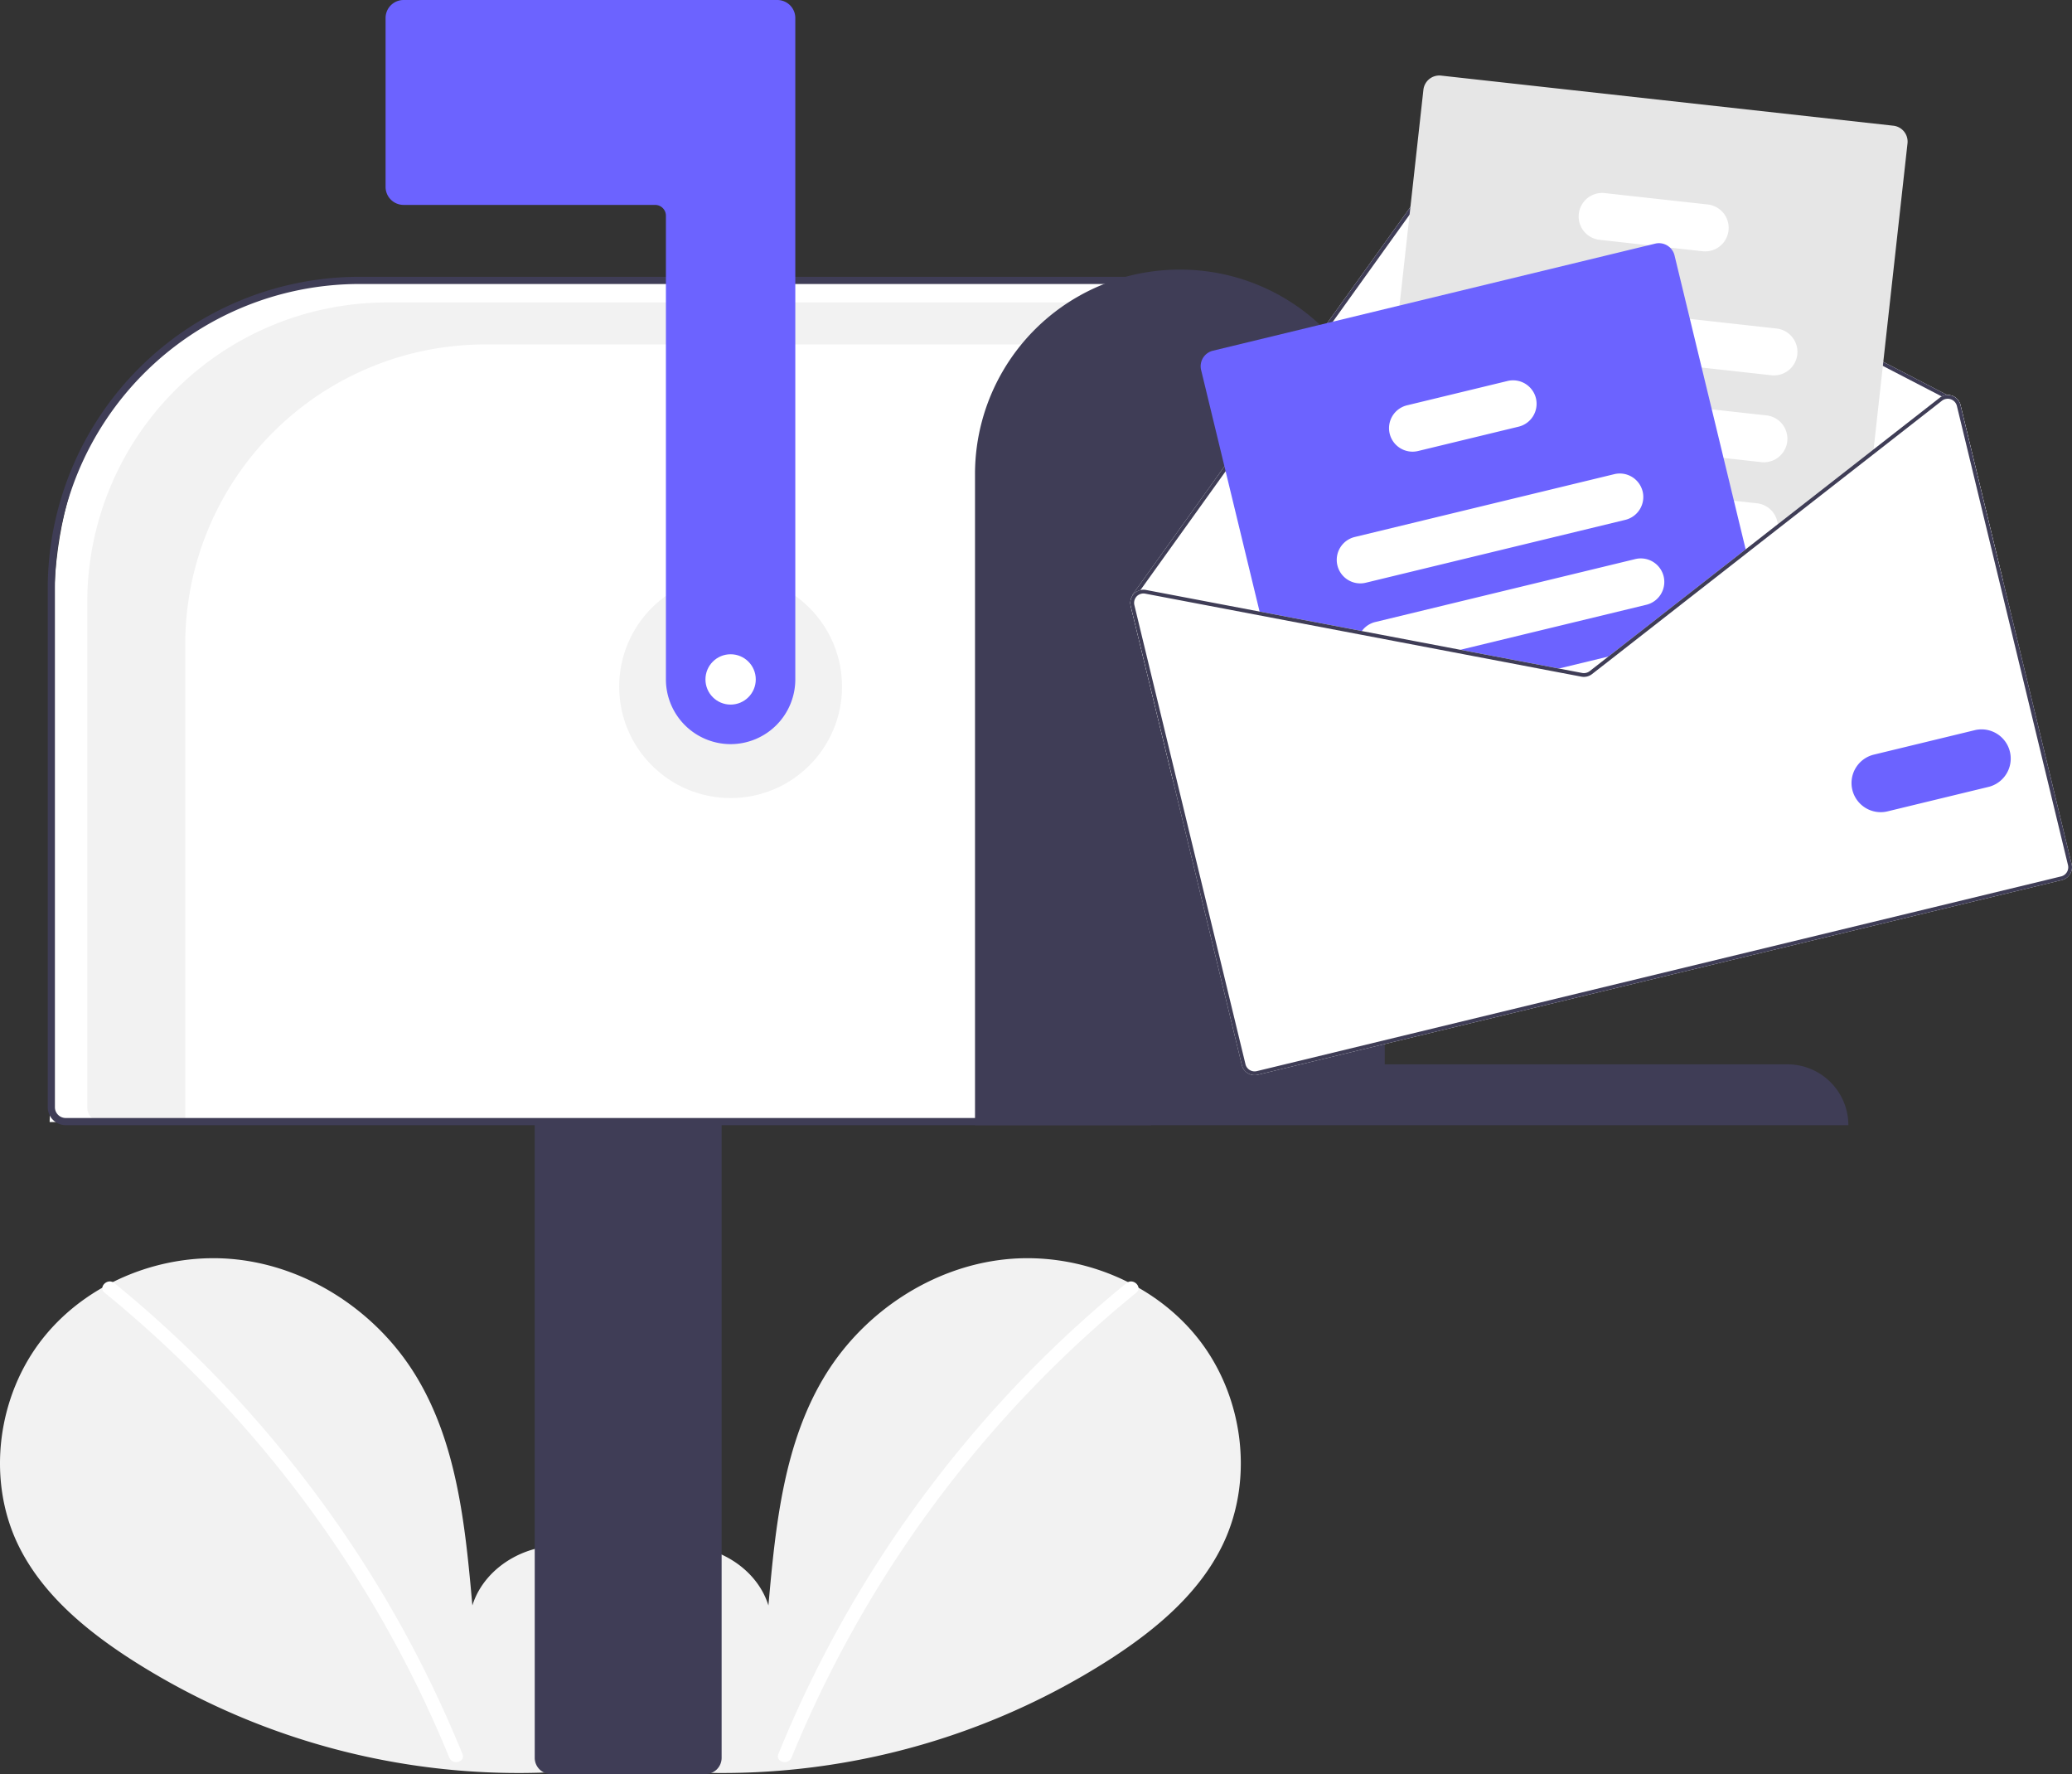 <?xml version="1.0"?>
<svg width="576.499" height="493.5" xmlns="http://www.w3.org/2000/svg" xmlns:svg="http://www.w3.org/2000/svg" data-name="Layer 1">
 <rect width="100%" height="100%" fill="#333333" stroke="none"/>
 <g class="layer">
  <title>Layer 1</title>
  <path d="m13.81,312.13l295.56,-0.25l-1.25,-233.12c0,0 -203.88,-1.01 -213.24,-1c-9.35,0.01 -80.45,10.03 -79.89,93.12c0.56,83.1 -1.18,141.25 -1.18,141.25z" fill="#ffffff" id="svg_34"/>
  <path d="m481.17,691.6c9.26,-7.82 14.88,-20.17 13.4,-32.2s-10.6,-23.08 -22.44,-25.63s-25.35,4.51 -28.95,16.08c-1.98,-22.31 -4.26,-45.55 -16.12,-64.54c-10.74,-17.2 -29.34,-29.51 -49.49,-31.71s-41.38,6.11 -53.95,22.02s-15.65,39.04 -6.85,57.31c6.49,13.45 18.44,23.47 30.96,31.61a199.79,199.79 0 0 0 136.64,29.9" fill="#f2f2f2" id="svg_1" transform="translate(-311.75 -203.25)"/>
  <path d="m343.55,560.17a326.88,326.88 0 0 1 45.55,45.24a327.83,327.83 0 0 1 51.31,85.74c0.93,2.26 -2.75,3.25 -3.66,1.01a324.46,324.46 0 0 0 -29.65,-56.09a325.7,325.7 0 0 0 -66.24,-73.21c-1.9,-1.54 0.81,-4.22 2.69,-2.69z" fill="#fff" id="svg_2" transform="translate(-311.75 -203.25)"/>
  <path d="m175.81,488.35c-9.25,-7.82 -14.87,-20.17 -13.4,-32.2s10.61,-23.08 22.45,-25.63s25.35,4.51 28.94,16.08c1.98,-22.31 4.27,-45.55 16.12,-64.54c10.74,-17.2 29.34,-29.51 49.5,-31.71s41.38,6.11 53.95,22.02s15.65,39.04 6.84,57.31c-6.48,13.45 -18.43,23.47 -30.95,31.61a199.79,199.79 0 0 1 -136.64,29.9" fill="#f2f2f2" id="svg_3" transform="matrix(1 0 0 1 0 0)"/>
  <path d="m625.19,560.17a326.88,326.88 0 0 0 -45.56,45.24a327.83,327.83 0 0 0 -51.3,85.74c-0.93,2.26 2.75,3.25 3.66,1.01a325.99,325.99 0 0 1 95.89,-129.3c1.89,-1.54 -0.81,-4.22 -2.69,-2.69z" fill="#fff" id="svg_4" transform="translate(-311.75 -203.25)"/>
  <circle cx="203.28" cy="191" fill="#f2f2f2" id="svg_5" r="31"/>
  <path d="m107.7,84.14l213.58,0l0,11.68l-186.32,0a83.42,83.42 0 0 0 -83.42,83.42l0,132.76l-23.37,0a3.9,3.9 0 0 1 -3.89,-3.9l0,-140.54a83.42,83.42 0 0 1 83.42,-83.42z" fill="#f2f2f2" id="svg_6"/>
  <path d="m460.53,692.25l0,-177.5l52,0l0,177.5a4.51,4.51 0 0 1 -4.5,4.5l-43,0a4.51,4.51 0 0 1 -4.5,-4.5z" fill="#3f3d56" id="svg_7" transform="translate(-311.75 -203.25)"/>
  <path d="m13.28,308l0,-144.33a86.76,86.76 0 0 1 86.66,-86.67l220.34,0l0,236l-302,0a5.01,5.01 0 0 1 -5,-5zm305,-229l-218.34,0a84.76,84.76 0 0 0 -84.66,84.67l0,144.33a3,3 0 0 0 3,3l300,0l0,-232z" fill="#3f3d56" id="svg_8"/>
  <path d="m203.28,207a18.02,18.02 0 0 1 -18,-18l0,-129a3,3 0 0 0 -3,-3l-70,0a5.01,5.01 0 0 1 -5,-5l0,-47a5.01,5.01 0 0 1 5,-5l104,0a5.01,5.01 0 0 1 5,5l0,184a18.02,18.02 0 0 1 -18,18z" fill="#6c63ff" id="svg_9"/>
  <path d="m328.28,75l0,0a56.88,56.88 0 0 1 57,56.76l0,164.31l112,0a16.96,16.96 0 0 1 17,16.93l-243,0l0,-181.24a56.88,56.88 0 0 1 57,-56.76z" fill="#3f3d56" id="svg_10"/>
  <path d="m626.35,371.82l11.8,48.75l230.88,-55.89l-11.8,-48.75a3.64,3.64 0 0 0 -2.36,-2.6a3.59,3.59 0 0 0 -1.33,-0.2l-133.46,-69.1a3.68,3.68 0 0 0 -4.66,1.12l-64.32,89.69l-24.24,33.82a0.51,0.51 0 0 0 -0.09,0.42a3.64,3.64 0 0 0 -0.42,2.74z" fill="#fff" id="svg_11" transform="translate(-311.75 -203.25)"/>
  <path d="m626.77,369.08a0.49,0.49 0 0 0 0.2,0.32a0.56,0.56 0 0 0 0.43,0.08a0.54,0.54 0 0 0 0.3,-0.2l0.08,-0.12l1.27,-1.76l22.93,-31.97l64.3,-89.67a2.62,2.62 0 0 1 3.32,-0.8l132.42,68.57l1.19,0.62a1.29,1.29 0 0 0 0.15,0.05a1.62,1.62 0 0 1 0.27,-0.03a0.51,0.51 0 0 0 0.29,-0.24a0.52,0.52 0 0 0 -0.22,-0.71l-0.16,-0.09l-133.46,-69.1a3.68,3.68 0 0 0 -4.66,1.12l-64.32,89.69l-24.24,33.82a0.51,0.51 0 0 0 -0.09,0.42z" fill="#3f3d56" id="svg_12" transform="translate(-311.75 -203.25)"/>
  <path d="m696.11,374.05l5.14,0.57l38.14,4.23l25.28,2.8l1.5,0.16l31.55,-24.64l1.21,-0.94l7.45,-5.82l26.52,-20.71l0.15,-1.45l9.43,-85.12a4.45,4.45 0 0 0 -3.92,-4.91l-125.86,-13.94a4.46,4.46 0 0 0 -4.91,3.93l-6.65,60.03l-3.69,33.29l-3.3,29.78l-1.53,13.83l-0.45,4a4.46,4.46 0 0 0 3.94,4.91z" fill="#e6e6e6" id="svg_13" transform="translate(-311.75 -203.25)"/>
  <path d="m730.69,299.45l54.52,6.04l19.33,2.14a6.54,6.54 0 1 0 1.44,-13l-24.04,-2.67l-49.8,-5.52a6.54,6.54 0 0 0 -1.45,13.01z" fill="#fff" id="svg_14" transform="translate(-311.75 -203.25)"/>
  <path d="m727.59,323.56c0.14,0.03 0.28,0.05 0.42,0.07l63.29,7.01l10.56,1.17a6.54,6.54 0 0 0 1.44,-13l-15.28,-1.69l-50.13,-5.56l-8.43,-0.93a6.54,6.54 0 0 0 -1.87,12.93z" fill="#fff" id="svg_15" transform="translate(-311.75 -203.25)"/>
  <path d="m720.43,344.95a6.54,6.54 0 0 0 4.88,3.12l25.94,2.88l46.19,5.11l0.01,0l1.48,0.17l7.45,-5.82a6.47,6.47 0 0 0 0,-1.33a6.55,6.55 0 0 0 -5.78,-5.83l-6.42,-0.71l-25.46,-2.82l-18.32,-2.03l-23.66,-2.62a6.54,6.54 0 0 0 -6.31,9.88z" fill="#fff" id="svg_16" transform="translate(-311.75 -203.25)"/>
  <path d="m756.86,269.97l13.56,1.5l5.99,0.67l9.05,1a6.54,6.54 0 0 0 1.44,-13.01l-28.6,-3.16a6.54,6.54 0 1 0 -1.44,13z" fill="#fff" id="svg_17" transform="translate(-311.75 -203.25)"/>
  <path d="m645.94,306.18l16.54,68.32l27.6,5.24l25.53,4.86l27.4,5.22l8.75,1.66a3.67,3.67 0 0 0 2.94,-0.71l7.02,-5.48l4.45,-3.48l31.55,-24.64l-20.06,-82.87a4.4,4.4 0 0 0 -1.25,-2.16a4.45,4.45 0 0 0 -4.12,-1.12l-123.07,29.79a4.45,4.45 0 0 0 -3.28,5.37z" fill="#6c63ff" id="svg_18" transform="translate(-311.75 -203.25)"/>
  <path d="m683.86,360.53a6.55,6.55 0 0 0 7.9,4.82l72.21,-17.49a6.55,6.55 0 0 0 4.82,-7.89a2.1,2.1 0 0 0 -0.07,-0.25a6.54,6.54 0 0 0 -7.82,-4.57l-72.22,17.48a6.55,6.55 0 0 0 -4.82,7.9z" fill="#fff" id="svg_19" transform="translate(-311.75 -203.25)"/>
  <path d="m690.08,379.74l25.53,4.86l54.09,-13.09a6.54,6.54 0 1 0 -3.08,-12.71l-72.21,17.48a6.49,6.49 0 0 0 -3.75,2.51a6.58,6.58 0 0 0 -0.58,0.95z" fill="#fff" id="svg_20" transform="translate(-311.75 -203.25)"/>
  <path d="m743.01,389.82l8.75,1.66a3.67,3.67 0 0 0 2.94,-0.71l7.02,-5.48l-18.71,4.53z" fill="#fff" id="svg_21" transform="translate(-311.75 -203.25)"/>
  <path d="m698.41,323.9a6.55,6.55 0 0 0 7.9,4.81l27.97,-6.77a6.55,6.55 0 0 0 4.82,-7.89a6.47,6.47 0 0 0 -1.21,-2.49a6.55,6.55 0 0 0 -6.69,-2.33l-27.97,6.77a6.54,6.54 0 0 0 -4.82,7.9z" fill="#fff" id="svg_22" transform="translate(-311.75 -203.25)"/>
  <path d="m403.86,181.35l27.4,5.22l8.75,1.66a3.69,3.69 0 0 0 2.94,-0.71l7.03,-5.48l-2.47,0.59l-5.21,4.07a2.64,2.64 0 0 1 -2.09,0.5l-6.48,-1.23l-27.4,-5.21l-2.47,0.59zm81.84,-28.53l0.27,1.1l1.21,-0.95l-1.48,-0.15zm-81.84,28.53l27.4,5.22l8.75,1.66a3.69,3.69 0 0 0 2.94,-0.71l7.03,-5.48l-2.47,0.59l-5.21,4.07a2.64,2.64 0 0 1 -2.09,0.5l-6.48,-1.23l-27.4,-5.21l-2.47,0.59zm0,0l27.4,5.22l8.75,1.66a3.69,3.69 0 0 0 2.94,-0.71l7.03,-5.48l-2.47,0.59l-5.21,4.07a2.64,2.64 0 0 1 -2.09,0.5l-6.48,-1.23l-27.4,-5.21l-2.47,0.59zm-89.26,-12.78l30.92,127.71a3.67,3.67 0 0 0 4.42,2.7l223.76,-54.17a3.67,3.67 0 0 0 2.7,-4.42l-30.92,-127.71a3.64,3.64 0 0 0 -2.36,-2.6a3.59,3.59 0 0 0 -1.33,-0.2a3.46,3.46 0 0 0 -1.52,0.4a3.18,3.18 0 0 0 -0.6,0.38l-18.37,14.34l-26.67,20.83l-8.93,6.98l0,0.01l-0.01,0l-32.76,25.58l-5.42,4.23l-5.21,4.07a2.64,2.64 0 0 1 -2.09,0.5l-6.48,-1.23l-27.4,-5.21l-27.42,-5.22l-60.07,-11.43a3.59,3.59 0 0 0 -1.54,0.04a3.67,3.67 0 0 0 -1.79,1.03a4.11,4.11 0 0 0 -0.49,0.65a3.64,3.64 0 0 0 -0.42,2.74zm89.26,12.78l27.4,5.22l8.75,1.66a3.69,3.69 0 0 0 2.94,-0.71l7.03,-5.48l-2.47,0.59l-5.21,4.07a2.64,2.64 0 0 1 -2.09,0.5l-6.48,-1.23l-27.4,-5.21l-2.47,0.59zm0,0l27.4,5.22l8.75,1.66a3.69,3.69 0 0 0 2.94,-0.71l7.03,-5.48l-2.47,0.59l-5.21,4.07a2.64,2.64 0 0 1 -2.09,0.5l-6.48,-1.23l-27.4,-5.21l-2.47,0.59zm0,0l27.4,5.22l8.75,1.66a3.69,3.69 0 0 0 2.94,-0.71l7.03,-5.48l-2.47,0.59l-5.21,4.07a2.64,2.64 0 0 1 -2.09,0.5l-6.48,-1.23l-27.4,-5.21l-2.47,0.59z" fill="#fff" id="svg_23"/>
  <path d="m715.61,384.6l27.4,5.22l8.75,1.66a3.69,3.69 0 0 0 2.94,-0.71l7.03,-5.48l-2.47,0.59l-5.21,4.07a2.64,2.64 0 0 1 -2.09,0.5l-6.48,-1.23l-27.4,-5.21l-2.47,0.59zm81.84,-28.53l0.27,1.1l1.21,-0.95l-1.48,-0.15zm-81.84,28.53l27.4,5.22l8.75,1.66a3.69,3.69 0 0 0 2.94,-0.71l7.03,-5.48l-2.47,0.59l-5.21,4.07a2.64,2.64 0 0 1 -2.09,0.5l-6.48,-1.23l-27.4,-5.21l-2.47,0.59zm0,0l27.4,5.22l8.75,1.66a3.69,3.69 0 0 0 2.94,-0.71l7.03,-5.48l-2.47,0.59l-5.21,4.07a2.64,2.64 0 0 1 -2.09,0.5l-6.48,-1.23l-27.4,-5.21l-2.47,0.59zm-87.83,-15.44l0.14,0.1c0.02,-0.03 0.06,-0.07 0.09,-0.11a2.64,2.64 0 0 1 2.39,-0.76l59.68,11.35l25.53,4.86l27.4,5.22l8.75,1.66a3.69,3.69 0 0 0 2.94,-0.71l7.03,-5.48l-2.47,0.59l-5.21,4.07a2.64,2.64 0 0 1 -2.09,0.5l-6.48,-1.23l-27.4,-5.21l-27.42,-5.22l-60.07,-11.43a3.59,3.59 0 0 0 -1.54,0.04l-1.27,1.76zm-1.43,2.66l30.92,127.71a3.67,3.67 0 0 0 4.42,2.7l223.76,-54.17a3.67,3.67 0 0 0 2.7,-4.42l-30.92,-127.71a3.64,3.64 0 0 0 -2.36,-2.6a3.59,3.59 0 0 0 -1.33,-0.2a3.46,3.46 0 0 0 -1.52,0.4a3.18,3.18 0 0 0 -0.6,0.38l-18.37,14.34l-26.67,20.83l-8.93,6.98l0,0.01l-0.01,0l-32.76,25.58l-5.42,4.23l-5.21,4.07a2.64,2.64 0 0 1 -2.09,0.5l-6.48,-1.23l-27.4,-5.21l-27.42,-5.22l-60.07,-11.43a3.59,3.59 0 0 0 -1.54,0.04a3.67,3.67 0 0 0 -1.79,1.03a4.11,4.11 0 0 0 -0.49,0.65a3.64,3.64 0 0 0 -0.42,2.74zm1.02,-0.25a2.6,2.6 0 0 1 0.46,-2.19a0.34,0.34 0 0 1 0.09,-0.12c0.02,-0.03 0.06,-0.07 0.09,-0.11a2.64,2.64 0 0 1 2.39,-0.76l59.68,11.35l25.53,4.86l27.4,5.22l8.75,1.66a3.69,3.69 0 0 0 2.94,-0.71l7.03,-5.48l4.44,-3.47l31.55,-24.65l1.21,-0.95l7.45,-5.82l26.52,-20.7l19.17,-14.98a2.6,2.6 0 0 1 0.98,-0.47a2,2 0 0 1 0.31,-0.05a1.62,1.62 0 0 1 0.27,-0.03a2.68,2.68 0 0 1 0.9,0.15a2.63,2.63 0 0 1 1.69,1.85l30.91,127.71a2.62,2.62 0 0 1 -1.93,3.17l-223.76,54.16a2.62,2.62 0 0 1 -3.16,-1.93l-30.91,-127.71zm88.24,13.03l27.4,5.22l8.75,1.66a3.69,3.69 0 0 0 2.94,-0.71l7.03,-5.48l-2.47,0.59l-5.21,4.07a2.64,2.64 0 0 1 -2.09,0.5l-6.48,-1.23l-27.4,-5.21l-2.47,0.59zm0,0l27.4,5.22l8.75,1.66a3.69,3.69 0 0 0 2.94,-0.71l7.03,-5.48l-2.47,0.59l-5.21,4.07a2.64,2.64 0 0 1 -2.09,0.5l-6.48,-1.23l-27.4,-5.21l-2.47,0.59zm0,0l27.4,5.22l8.75,1.66a3.69,3.69 0 0 0 2.94,-0.71l7.03,-5.48l-2.47,0.59l-5.21,4.07a2.64,2.64 0 0 1 -2.09,0.5l-6.48,-1.23l-27.4,-5.21l-2.47,0.59z" fill="#3f3d56" id="svg_24" transform="translate(-311.75 -203.25)"/>
  <path d="m827.13,422.97a8.13,8.13 0 0 1 5.98,-9.8l28.24,-6.84a8.12,8.12 0 0 1 3.82,15.78l-28.24,6.84a8.13,8.13 0 0 1 -9.8,-5.98z" fill="#6c63ff" id="svg_25" transform="translate(-311.75 -203.25)"/>
  <circle cx="203.28" cy="189" fill="#fff" id="svg_26" r="7"/>
 </g>
</svg>